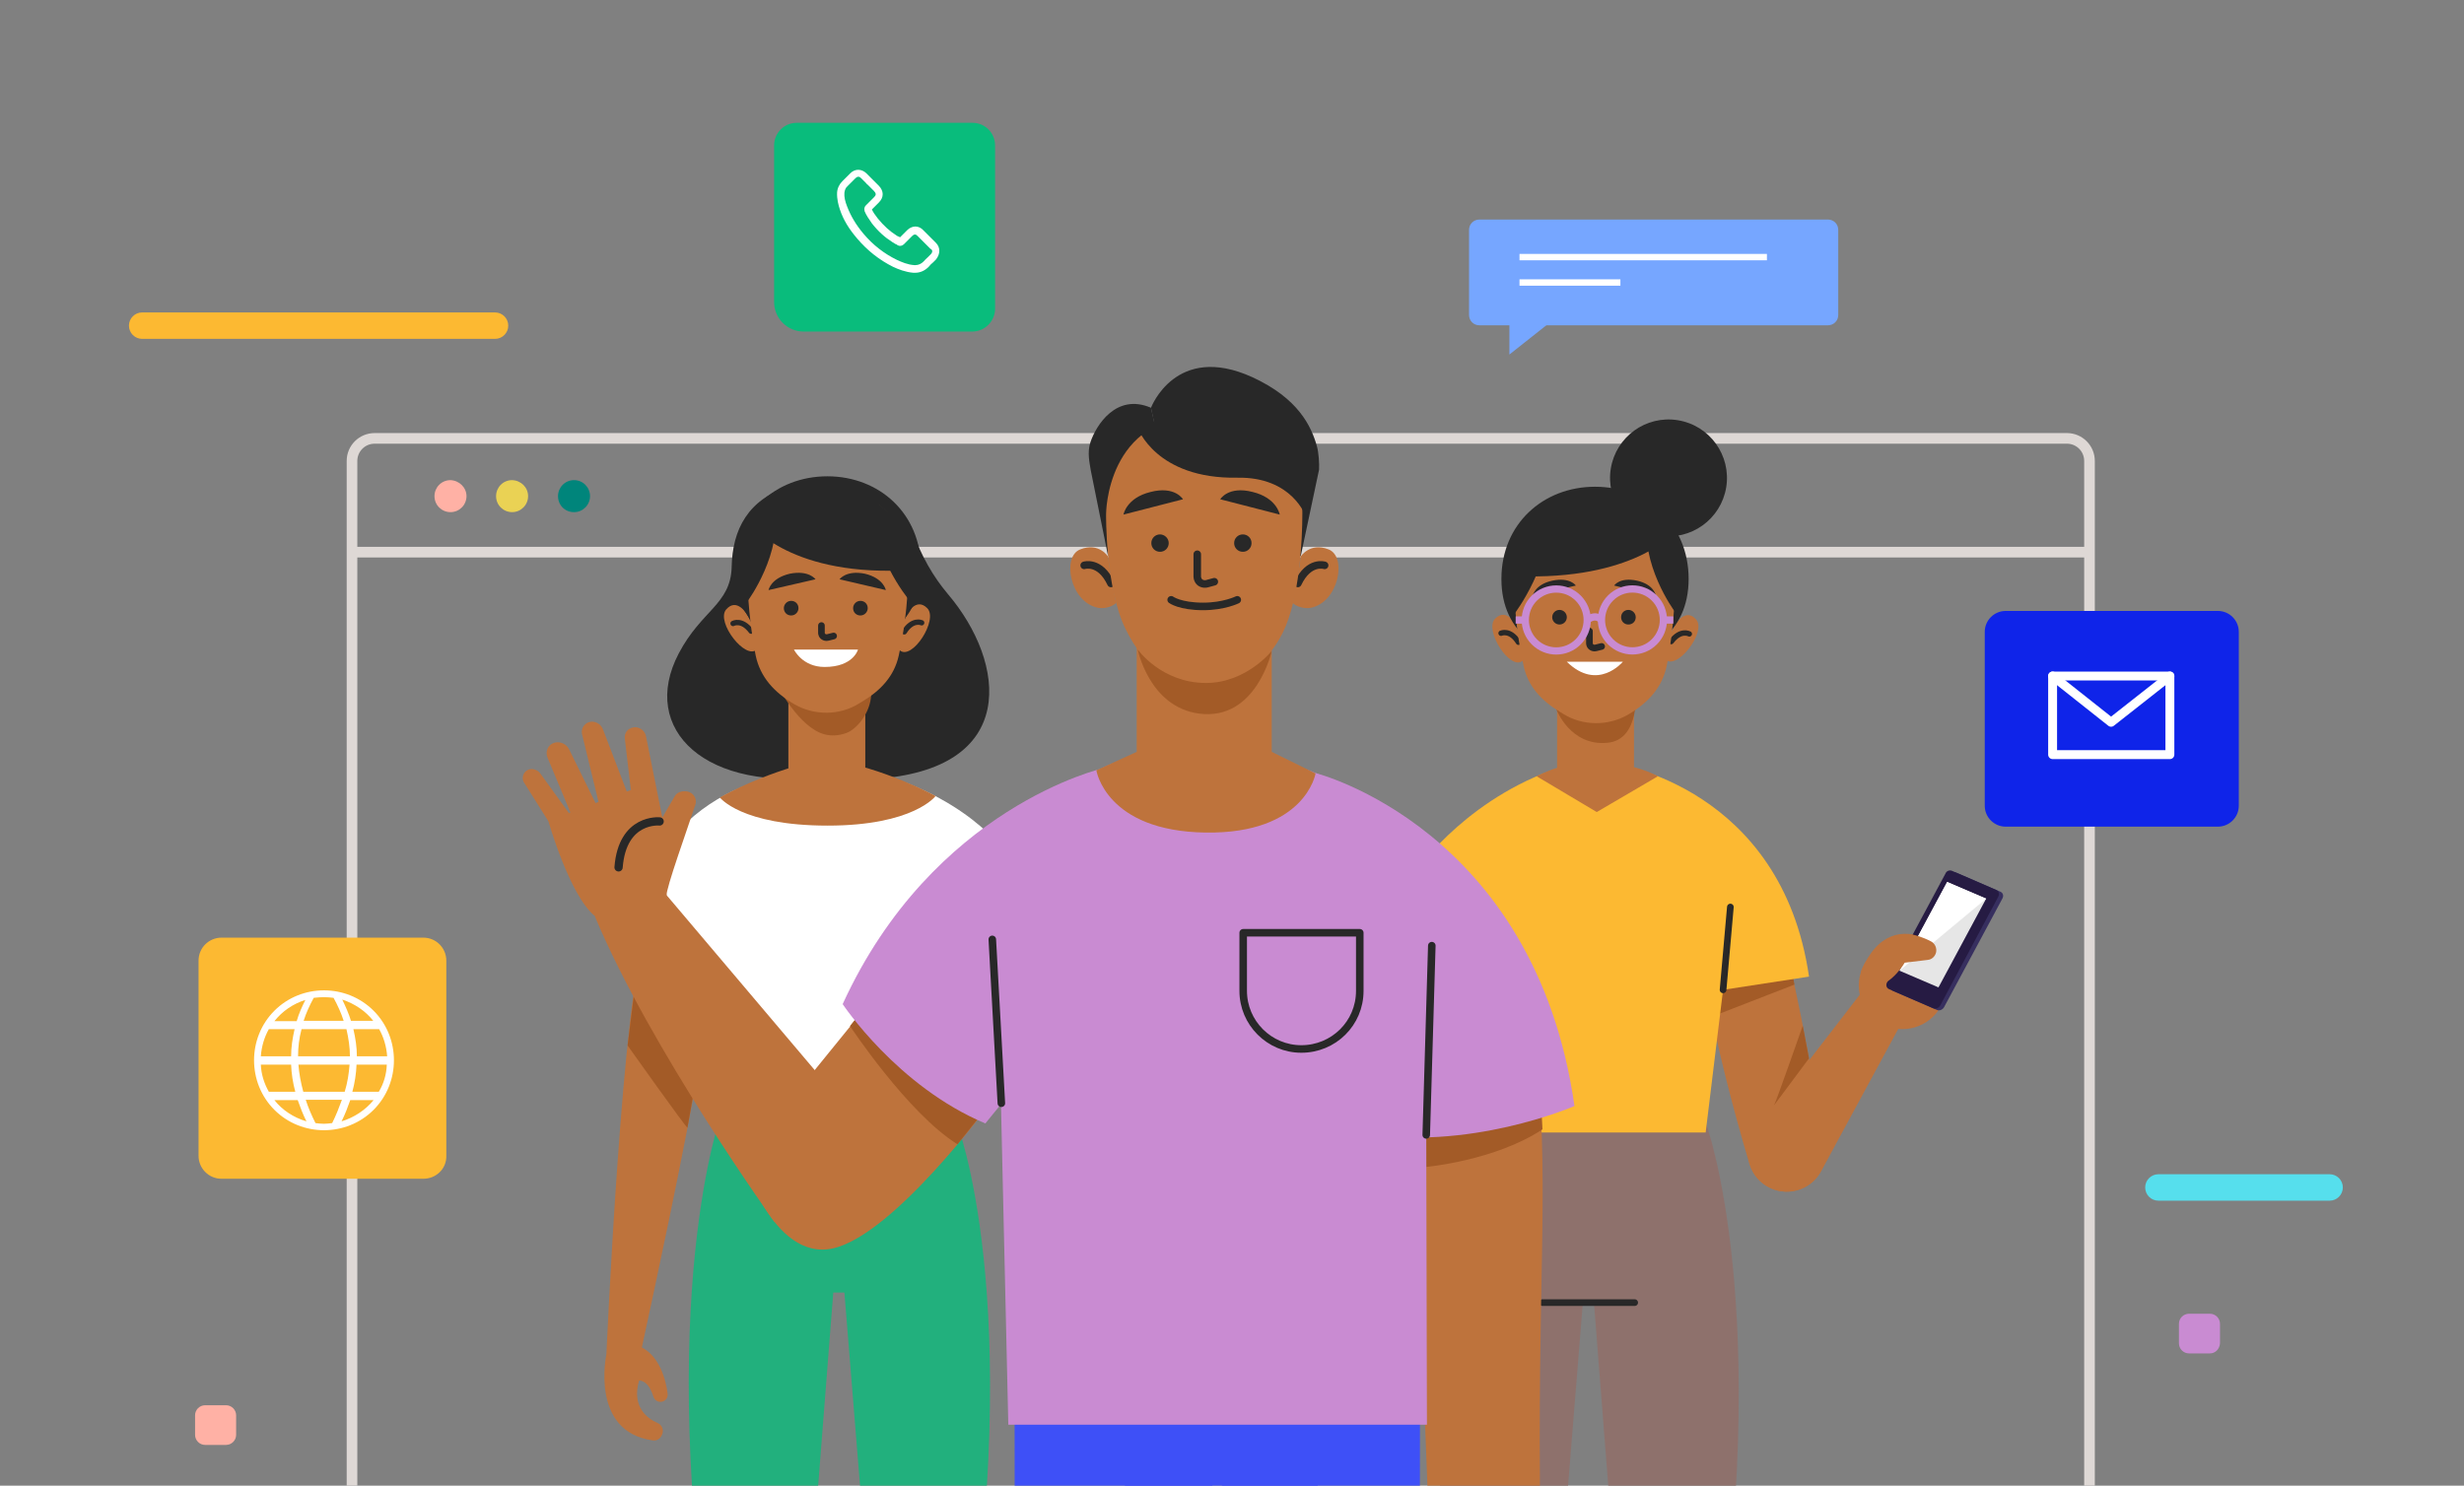 <svg width="456" height="275" viewBox="0 0 456 275" fill="none" xmlns="http://www.w3.org/2000/svg">
<rect x="0" y="0" width="456" height="275" fill="#808080" stroke="none"/>
<g clip-path="url(#clip0)">
<path d="M65.144 102.203H386.693" stroke="#DED8D5" stroke-width="1.968" stroke-miterlimit="10"/>
<path d="M382.507 280.076H69.33C67.012 280.076 65.144 278.208 65.144 275.89V85.33C65.144 83.012 67.012 81.144 69.33 81.144H382.507C384.826 81.144 386.693 83.012 386.693 85.33V275.89C386.693 278.208 384.826 280.076 382.507 280.076Z" stroke="#DED8D5" stroke-width="1.968" stroke-miterlimit="10"/>
<path d="M86.332 91.835C86.332 93.445 85.043 94.797 83.369 94.797C81.759 94.797 80.407 93.509 80.407 91.835C80.407 90.225 81.695 88.872 83.369 88.872C84.979 88.936 86.332 90.225 86.332 91.835Z" fill="#FFB1A5"/>
<path d="M97.731 91.835C97.731 93.445 96.442 94.797 94.768 94.797C93.158 94.797 91.806 93.509 91.806 91.835C91.806 90.225 93.094 88.872 94.768 88.872C96.442 88.936 97.731 90.225 97.731 91.835Z" fill="#EAD254"/>
<path d="M109.193 91.835C109.193 93.445 107.905 94.797 106.231 94.797C104.557 94.797 103.269 93.509 103.269 91.835C103.269 90.225 104.557 88.872 106.231 88.872C107.905 88.872 109.193 90.225 109.193 91.835Z" fill="#00857B"/>
<path d="M371.173 153.014H410.457C412.582 153.014 414.321 151.276 414.321 149.15V116.95C414.321 114.825 412.582 113.086 410.457 113.086H371.173C369.048 113.086 367.309 114.825 367.309 116.95V149.15C367.309 151.276 369.048 153.014 371.173 153.014Z" fill="#0F24E9"/>
<path d="M401.57 139.684H383.152H379.867V125.129H401.57V128.736V139.684Z" stroke="white" stroke-width="1.647" stroke-miterlimit="10" stroke-linecap="round" stroke-linejoin="round"/>
<path d="M379.867 125.129L390.686 133.694L401.57 125.129" stroke="white" stroke-width="1.647" stroke-miterlimit="10" stroke-linecap="round" stroke-linejoin="round"/>
<path d="M78.346 218.187H40.994C38.611 218.187 36.744 216.255 36.744 213.937V177.809C36.744 175.426 38.676 173.558 40.994 173.558H78.346C80.729 173.558 82.597 175.49 82.597 177.809V213.937C82.661 216.32 80.729 218.187 78.346 218.187Z" fill="#FCB932"/>
<path d="M50.783 187.082C45.76 192.105 45.76 200.413 50.783 205.436C55.806 210.459 64.114 210.459 69.137 205.436C74.16 200.413 74.16 192.105 69.137 187.082C64.114 182.059 55.806 182.059 50.783 187.082ZM69.073 188.95H64.951C64.565 187.662 63.985 186.374 63.341 185.021C65.659 185.794 67.656 187.146 69.073 188.95ZM55.162 195.518C55.162 193.844 55.355 192.17 55.806 190.495H64.114C64.5 192.17 64.758 193.844 64.758 195.518H55.162ZM64.693 197.064C64.565 198.738 64.307 200.413 63.792 202.087H56.128C55.677 200.413 55.355 198.738 55.227 197.064H64.693ZM59.928 184.571C60.572 184.571 61.151 184.635 61.731 184.699C62.504 186.116 63.148 187.533 63.599 188.95H56.193C56.643 187.533 57.287 186.116 58.06 184.699C58.704 184.635 59.348 184.571 59.928 184.571ZM56.515 185.086C55.871 186.374 55.291 187.662 54.905 189.014H50.783C52.264 187.146 54.261 185.794 56.515 185.086ZM49.753 190.495H54.518C54.132 192.17 53.874 193.844 53.874 195.518H48.271C48.4 193.715 48.915 191.976 49.753 190.495ZM49.753 202.087C48.915 200.606 48.336 198.867 48.271 197.064H53.874C53.939 198.738 54.196 200.413 54.647 202.087H49.753ZM50.783 203.633H55.098C55.549 204.921 56.064 206.273 56.708 207.561C54.325 206.853 52.264 205.5 50.783 203.633ZM59.928 208.012C59.413 208.012 58.897 207.948 58.382 207.883C57.674 206.466 57.03 204.985 56.579 203.568H63.277C62.761 204.985 62.182 206.466 61.473 207.883C60.958 207.948 60.443 208.012 59.928 208.012ZM63.212 207.561C63.856 206.273 64.371 204.921 64.822 203.633H69.137C67.591 205.5 65.531 206.853 63.212 207.561ZM70.103 202.087H65.209C65.659 200.413 65.917 198.738 65.981 197.064H71.584C71.52 198.867 71.005 200.606 70.103 202.087ZM71.649 195.518H66.046C66.046 193.844 65.788 192.17 65.402 190.495H70.167C71.005 191.976 71.52 193.715 71.649 195.518Z" fill="white"/>
<path d="M91.613 62.725H26.311C24.959 62.725 23.864 61.631 23.864 60.278C23.864 58.926 24.959 57.831 26.311 57.831H91.613C92.965 57.831 94.06 58.926 94.06 60.278C94.06 61.631 92.965 62.725 91.613 62.725Z" fill="#FCB932"/>
<path d="M431.13 222.245H399.445C398.092 222.245 396.998 221.15 396.998 219.797C396.998 218.445 398.092 217.35 399.445 217.35H431.13C432.482 217.35 433.577 218.445 433.577 219.797C433.577 221.15 432.482 222.245 431.13 222.245Z" fill="#56DFED"/>
<path d="M408.976 250.516H405.112C404.081 250.516 403.244 249.679 403.244 248.648V245.042C403.244 244.012 404.081 243.174 405.112 243.174H408.976C410.006 243.174 410.843 244.012 410.843 245.042V248.648C410.779 249.679 410.006 250.516 408.976 250.516Z" fill="#C98BD2"/>
<path d="M41.831 267.453H37.967C36.937 267.453 36.1 266.616 36.1 265.586V261.979C36.1 260.949 36.937 260.112 37.967 260.112H41.831C42.862 260.112 43.699 260.949 43.699 261.979V265.586C43.699 266.616 42.862 267.453 41.831 267.453Z" fill="#FFB1A5"/>
<path d="M338.265 60.214H273.8C272.705 60.214 271.868 59.377 271.868 58.282V42.568C271.868 41.473 272.705 40.636 273.8 40.636H338.265C339.359 40.636 340.197 41.473 340.197 42.568V58.282C340.197 59.377 339.359 60.214 338.265 60.214Z" fill="#76A6FF"/>
<path d="M281.206 47.591H326.994" stroke="white" stroke-width="1.18" stroke-miterlimit="10"/>
<path d="M281.206 52.292H299.882" stroke="white" stroke-width="1.18" stroke-miterlimit="10"/>
<path d="M279.338 58.024V65.623L288.934 58.024H279.338Z" fill="#76A6FF"/>
<path d="M179.905 61.373H148.735C145.708 61.373 143.261 58.926 143.261 55.899V26.919C143.261 24.601 145.129 22.733 147.447 22.733H179.969C182.288 22.733 184.155 24.601 184.155 26.919V57.252C184.091 59.506 182.223 61.373 179.905 61.373Z" fill="#09BC7C"/>
<path d="M173.207 44.951L170.889 42.633C170.502 42.182 169.923 41.924 169.407 41.924C168.892 41.924 168.313 42.182 167.926 42.568L166.574 43.921C166.509 43.856 166.381 43.856 166.316 43.792C166.123 43.728 165.994 43.663 165.93 43.599C164.706 42.826 163.547 41.796 162.452 40.443C161.937 39.799 161.551 39.22 161.358 38.769C161.68 38.447 162.001 38.125 162.259 37.867C162.388 37.738 162.517 37.61 162.645 37.481C163.096 37.03 163.354 36.515 163.354 35.935C163.354 35.42 163.096 34.84 162.645 34.39L161.486 33.23C161.358 33.102 161.229 32.973 161.1 32.844C160.842 32.586 160.585 32.329 160.327 32.071C159.941 31.685 159.361 31.427 158.846 31.427C158.331 31.427 157.816 31.62 157.365 32.071L155.884 33.552C155.368 34.068 154.982 34.776 154.918 35.613C154.853 36.837 155.175 37.996 155.433 38.769C156.077 40.701 157.107 42.375 158.653 44.178C160.52 46.368 162.71 48.107 165.286 49.395C166.252 49.846 167.54 50.361 169.021 50.49C169.085 50.49 169.214 50.49 169.343 50.49C170.309 50.49 171.146 50.103 171.855 49.395C171.855 49.395 171.855 49.395 171.919 49.33C172.112 49.073 172.37 48.815 172.692 48.558C172.885 48.364 173.078 48.171 173.207 48.042C174.044 47.012 174.044 45.788 173.207 44.951ZM172.241 47.076C172.048 47.27 171.919 47.398 171.726 47.592C171.404 47.849 171.211 48.107 170.889 48.429C170.502 48.815 169.987 49.073 169.407 49.073C169.343 49.073 169.279 49.073 169.214 49.073C167.991 49.008 166.831 48.493 165.994 48.107C163.612 46.948 161.551 45.338 159.812 43.277C158.395 41.602 157.429 39.928 156.785 38.254C156.399 37.288 156.206 36.45 156.27 35.678C156.334 35.227 156.463 34.776 156.85 34.454L158.266 33.037C158.395 32.908 158.588 32.715 158.846 32.715C159.104 32.715 159.232 32.844 159.426 33.037C159.683 33.295 159.941 33.552 160.198 33.81C160.327 33.939 160.456 34.132 160.585 34.196L161.744 35.356C161.873 35.484 162.066 35.742 162.066 35.935C162.066 36.193 161.873 36.386 161.744 36.515C161.615 36.644 161.486 36.772 161.358 36.901C160.971 37.288 160.649 37.61 160.327 37.932C160.327 37.932 160.327 37.932 160.263 37.996C159.876 38.382 159.941 38.769 160.005 39.026V39.091C160.327 39.864 160.778 40.508 161.358 41.345C162.517 42.826 163.74 43.921 165.157 44.822C165.35 44.951 165.544 45.016 165.672 45.144C165.866 45.209 165.994 45.273 166.059 45.338L166.123 45.402C166.509 45.595 166.96 45.531 167.282 45.209L168.763 43.728C168.892 43.599 169.085 43.406 169.343 43.406C169.536 43.406 169.729 43.599 169.858 43.728L172.177 46.046C172.627 46.239 172.627 46.69 172.241 47.076Z" fill="white"/>
<path d="M315.66 207.754L292.154 204.599L292.347 206.917L272.255 209.622C272.255 209.622 259.31 242.144 270.709 313.628H287.067L292.927 241.178H294.988L300.655 313.628H317.013C328.476 242.144 315.66 207.754 315.66 207.754Z" fill="#8E716C"/>
<path d="M285.457 241.114H302.523" stroke="#282828" stroke-width="1.233" stroke-miterlimit="10" stroke-linecap="round" stroke-linejoin="round"/>
<path d="M329.377 173.429C327.381 170.209 316.047 170.338 315.467 170.274C312.44 169.887 317.399 194.23 323.775 215.482C324.998 219.54 329.442 221.665 333.37 219.99C333.435 219.99 333.435 219.926 333.499 219.926C336.59 218.638 338.329 215.354 337.749 212.005C334.723 196.034 331.696 177.164 329.377 173.429Z" fill="#BE733C"/>
<path d="M332.082 182.252L317.657 187.855L316.304 181.028L331.245 177.293L332.082 182.252Z" fill="#A35B27"/>
<path d="M334.787 195.905C334.787 195.905 327.961 205.05 328.283 204.663C328.605 204.213 333.628 189.851 333.628 189.851L334.787 195.905Z" fill="#A35B27"/>
<path d="M344.576 183.604L324.998 208.978C322.422 212.327 323.259 217.157 326.801 219.411C330.343 221.729 335.045 220.505 337.041 216.77L353.334 186.695L344.576 183.604Z" fill="#BE733C"/>
<path d="M349.599 190.108C345.348 188.756 343.03 184.184 344.382 179.933C345.735 175.683 350.307 173.364 354.558 174.717C358.808 176.069 361.126 180.642 359.774 184.892C358.422 189.142 353.849 191.461 349.599 190.108Z" fill="#BE733C"/>
<path d="M357.971 177.551C357.971 177.551 360.16 175.232 356.232 173.622C352.304 172.012 347.474 172.399 344.382 179.869L357.971 177.551Z" fill="#BE733C"/>
<path d="M362.028 161.515L370.207 165.057C370.658 165.25 370.851 165.766 370.593 166.281L359.774 186.438C359.517 186.889 358.937 187.146 358.486 186.953L350.307 183.411C349.857 183.218 349.663 182.703 349.921 182.188L360.74 162.03C360.998 161.579 361.577 161.322 362.028 161.515Z" fill="#372F5F"/>
<path d="M361.255 161.193L369.434 164.735C369.885 164.928 370.078 165.444 369.821 165.959L359.066 186.116C358.808 186.567 358.229 186.824 357.778 186.631L349.599 183.089C349.148 182.896 348.955 182.381 349.213 181.866L360.032 161.708C360.225 161.193 360.805 161 361.255 161.193Z" fill="#261B43"/>
<path d="M360.354 163.254L367.566 166.345L358.744 182.767L351.531 179.676L360.354 163.254Z" fill="#E6E6E6"/>
<path d="M367.566 166.345L351.531 179.676L360.354 163.254L367.566 166.345Z" fill="white"/>
<path d="M353.914 172.978C353.914 172.978 355.717 173.365 357.391 174.266C358.1 174.653 358.486 175.49 358.293 176.327C358.1 177.035 357.52 177.615 356.747 177.679L352.497 178.195C352.497 178.195 350.243 182.059 347.345 182.445L349.985 175.683L353.914 172.978Z" fill="#BE733C"/>
<path d="M299.496 141.487C299.045 141.487 329.699 145.737 334.787 180.771L318.88 183.218L315.66 209.622H271.224L262.401 160.807C262.401 160.807 272.255 146.703 290.544 141.487H299.496Z" fill="#FCB932"/>
<path d="M318.88 183.218L320.232 167.891" stroke="#282828" stroke-width="1.233" stroke-miterlimit="10" stroke-linecap="round" stroke-linejoin="round"/>
<path d="M302.393 142.002V129.83H288.161V142.131C287.453 142.324 286.229 142.775 284.361 143.676L295.503 150.309L306.837 143.676C306.772 143.676 304.969 142.646 302.393 142.002Z" fill="#BE733C"/>
<path d="M288.032 131.312C288.032 131.312 290.608 138.138 297.435 137.494C303.681 136.979 302.715 127.512 302.715 127.512L288.032 131.312Z" fill="#A35B27"/>
<path d="M281.786 122.295C279.532 124.292 274.573 116.628 276.698 114.503C278.888 112.378 280.498 115.727 280.498 115.727L281.464 118.045L282.172 121.136L282.365 121.973L281.786 122.295Z" fill="#BE733C"/>
<path d="M277.793 117.208C277.793 117.208 279.467 116.435 281.013 118.882" stroke="#282828" stroke-width="0.993" stroke-miterlimit="10" stroke-linecap="round" stroke-linejoin="round"/>
<path d="M308.19 122.038C310.25 124.228 315.853 117.015 313.921 114.696C311.925 112.378 310.057 115.598 310.057 115.598L308.898 117.788L307.932 120.814L307.674 121.587L308.19 122.038Z" fill="#BE733C"/>
<path d="M312.633 117.337C312.633 117.337 311.023 116.435 309.284 118.754" stroke="#282828" stroke-width="0.993" stroke-miterlimit="10" stroke-linecap="round" stroke-linejoin="round"/>
<path d="M277.857 107.162C277.857 117.337 285.585 122.167 295.181 122.167C304.777 122.167 312.505 117.337 312.505 107.162C312.505 96.987 304.777 90.096 295.181 90.096C285.585 90.096 277.857 96.987 277.857 107.162Z" fill="#282828"/>
<path d="M280.24 107.87C280.24 114.117 281.142 119.526 281.979 123.326C282.816 127.061 285.263 129.702 288.676 131.762L289.32 132.149C292.927 134.403 297.628 134.403 301.299 132.278C305.034 130.088 307.61 127.254 308.447 123.262C309.928 115.984 310.057 107.87 310.057 107.87C310.057 107.87 311.474 92.092 295.374 92.414C279.274 92.672 280.24 107.87 280.24 107.87Z" fill="#BE733C"/>
<path d="M294.15 116.822V119.011C294.15 119.14 294.15 119.269 294.215 119.398C294.408 119.848 294.923 120.042 295.374 119.913L296.404 119.655" stroke="#282828" stroke-width="1.232" stroke-miterlimit="10" stroke-linecap="round" stroke-linejoin="round"/>
<path d="M291.639 108.385L283.653 110.253C283.653 110.253 284.04 108.192 287.26 107.484C290.544 106.775 291.639 108.385 291.639 108.385Z" fill="#282828"/>
<path d="M298.723 108.385L306.451 110.253C306.451 110.253 306.129 108.192 302.973 107.484C299.753 106.775 298.723 108.385 298.723 108.385Z" fill="#282828"/>
<path d="M288.612 115.598C289.359 115.598 289.965 114.992 289.965 114.245C289.965 113.499 289.359 112.893 288.612 112.893C287.865 112.893 287.26 113.499 287.26 114.245C287.26 114.992 287.865 115.598 288.612 115.598Z" fill="#282828"/>
<path d="M302.716 114.245C302.716 115.018 302.136 115.598 301.363 115.598C300.59 115.598 300.011 115.018 300.011 114.245C300.011 113.473 300.59 112.893 301.363 112.893C302.136 112.893 302.716 113.537 302.716 114.245Z" fill="#282828"/>
<path d="M289.964 122.489H300.333C300.333 122.489 295.696 128.092 289.964 122.489Z" fill="white"/>
<path d="M292.06 118.812C294.299 116.574 294.299 112.945 292.06 110.706C289.822 108.468 286.193 108.468 283.955 110.706C281.716 112.945 281.716 116.574 283.955 118.812C286.193 121.05 289.822 121.05 292.06 118.812Z" stroke="#C98BD2" stroke-width="1.342" stroke-miterlimit="10"/>
<path d="M306.159 118.801C308.398 116.563 308.398 112.934 306.159 110.695C303.921 108.457 300.292 108.457 298.054 110.695C295.815 112.934 295.815 116.563 298.054 118.801C300.292 121.039 303.921 121.039 306.159 118.801Z" stroke="#C98BD2" stroke-width="1.342" stroke-miterlimit="10"/>
<path d="M293.764 114.761C293.764 114.761 295.117 113.473 296.405 114.761" stroke="#C98BD2" stroke-width="1.342" stroke-miterlimit="10"/>
<path d="M282.301 114.761H280.498" stroke="#C98BD2" stroke-width="1.342" stroke-miterlimit="10"/>
<path d="M307.868 114.761H309.671" stroke="#C98BD2" stroke-width="1.342" stroke-miterlimit="10"/>
<path d="M309.864 113.086C309.864 113.086 303.424 104.392 304.905 95.57C304.905 95.57 309.671 97.952 310.895 104.199C312.183 110.382 309.864 113.086 309.864 113.086Z" fill="#282828"/>
<path d="M280.24 113.666C280.24 113.666 287.71 103.813 286.229 94.99C286.229 94.99 281.077 97.952 279.789 104.199C278.566 110.382 280.24 113.666 280.24 113.666Z" fill="#282828"/>
<path d="M309.349 99.047C309.349 99.047 301.105 108.063 278.501 106.518C278.501 106.518 281.979 93.251 292.927 91.834C292.862 91.834 305.549 90.353 309.349 99.047Z" fill="#282828"/>
<path d="M319.463 90.188C320.415 84.289 316.406 78.735 310.507 77.783C304.608 76.83 299.054 80.84 298.102 86.739C297.149 92.638 301.159 98.192 307.058 99.144C312.956 100.096 318.51 96.087 319.463 90.188Z" fill="#282828"/>
<path d="M177.007 207.69L156.914 204.985L157.107 202.667L133.601 205.822C133.601 205.822 120.786 240.212 132.185 311.696H148.542L151.376 275.471L154.209 239.246H156.27L162.131 311.696H178.488C189.951 240.212 177.007 207.69 177.007 207.69Z" fill="#22B07D"/>
<path d="M175.397 109.931C172.692 106.711 170.502 102.976 168.635 97.759C166.638 92.156 160.134 94.41 160.134 94.41C160.134 94.41 154.724 87.455 146.546 89.838C138.367 92.285 135.533 98.081 135.404 104.972C135.211 111.863 129.802 112.958 125.616 120.943C118.21 135.047 130.639 146.896 153.308 143.612V143.419C155.562 144.127 158.266 144.385 161.615 144.192C188.792 142.582 186.216 122.618 175.397 109.931Z" fill="#282828"/>
<path d="M166.51 120.364C168.764 122.36 173.723 114.696 171.597 112.571C169.472 110.446 167.798 113.795 167.798 113.795L166.832 116.113L166.123 119.204L165.93 120.042L166.51 120.364Z" fill="#BE733C"/>
<path d="M170.567 115.276C170.567 115.276 168.892 114.503 167.347 116.95" stroke="#282828" stroke-width="0.993" stroke-miterlimit="10" stroke-linecap="round" stroke-linejoin="round"/>
<path d="M140.106 120.17C138.045 122.36 132.442 115.147 134.374 112.829C136.37 110.51 138.238 113.73 138.238 113.73L139.397 115.92L140.363 118.947L140.621 119.72L140.106 120.17Z" fill="#BE733C"/>
<path d="M135.662 115.405C135.662 115.405 137.272 114.503 139.011 116.822" stroke="#282828" stroke-width="0.993" stroke-miterlimit="10" stroke-linecap="round" stroke-linejoin="round"/>
<path d="M170.438 105.23C170.438 115.405 162.71 120.235 153.115 120.235C143.519 120.235 135.791 115.405 135.791 105.23C135.791 95.054 143.519 88.164 153.115 88.164C162.71 88.164 170.438 95.054 170.438 105.23Z" fill="#282828"/>
<path d="M160.134 127.963H145.901V146.446H160.134V127.963Z" fill="#BE733C"/>
<path d="M143.841 126.803C143.841 126.803 147.834 134.725 152.664 135.948C153.952 136.27 155.368 136.141 156.592 135.691C158.46 135.047 160.778 132.277 161.164 129.251L161.358 127.512C161.422 127.576 152.728 132.277 143.841 126.803Z" fill="#A35B27"/>
<path d="M168.055 105.938C168.055 112.185 167.153 117.594 166.316 121.394C165.479 125.129 163.032 127.77 159.619 129.83L158.975 130.217C155.368 132.471 150.667 132.471 146.996 130.346C143.261 128.156 140.685 125.322 139.848 121.33C138.367 114.052 138.238 105.938 138.238 105.938C138.238 105.938 136.821 90.16 152.921 90.482C169.021 90.804 168.055 105.938 168.055 105.938Z" fill="#BE733C"/>
<path d="M152.02 115.791V117.079C152.02 117.208 152.02 117.337 152.084 117.465C152.277 117.916 152.792 118.109 153.243 117.981L154.274 117.723" stroke="#282828" stroke-width="1.23" stroke-miterlimit="10" stroke-linecap="round" stroke-linejoin="round"/>
<path d="M155.369 107.226L163.934 109.222C163.934 109.222 163.547 107.033 160.07 106.196C156.592 105.487 155.369 107.226 155.369 107.226Z" fill="#282828"/>
<path d="M150.925 107.226L142.231 109.222C142.231 109.222 142.617 107.033 146.159 106.196C149.701 105.487 150.925 107.226 150.925 107.226Z" fill="#282828"/>
<path d="M147.769 112.571C147.769 113.28 147.19 113.924 146.417 113.924C145.644 113.924 145.064 113.344 145.064 112.571C145.064 111.863 145.644 111.219 146.417 111.219C147.19 111.219 147.769 111.798 147.769 112.571Z" fill="#282828"/>
<path d="M160.585 112.571C160.585 113.28 160.006 113.924 159.233 113.924C158.46 113.924 157.88 113.344 157.88 112.571C157.88 111.863 158.46 111.219 159.233 111.219C160.006 111.219 160.585 111.798 160.585 112.571Z" fill="#282828"/>
<path d="M146.932 120.235H158.782C158.782 120.235 157.945 123.455 152.599 123.455C148.478 123.455 146.932 120.235 146.932 120.235Z" fill="white"/>
<path d="M138.431 111.155C138.431 111.155 144.871 102.46 143.39 93.638C143.39 93.638 138.624 96.02 137.401 102.267C136.113 108.45 138.431 111.155 138.431 111.155Z" fill="#282828"/>
<path d="M168.12 110.897C168.12 110.897 160.649 101.881 162.13 93.058C162.13 93.058 167.282 96.02 168.57 102.267C169.858 108.514 168.12 110.897 168.12 110.897Z" fill="#282828"/>
<path d="M139.011 97.115C139.011 97.115 146.417 107.033 169.021 105.487C169.021 105.487 166.445 91.319 155.497 89.902C155.433 89.967 142.81 88.421 139.011 97.115Z" fill="#282828"/>
<path d="M118.403 251.353C118.081 251.868 137.207 168.084 131.54 169.372C131.025 169.501 121.043 170.403 119.562 173.429C115.247 182.123 112.22 250.774 112.22 250.774L118.403 251.353Z" fill="#BE733C"/>
<path d="M112.22 250.709C112.22 250.709 109.129 265.006 120.786 266.616C121.558 266.745 122.267 266.294 122.524 265.521L122.589 265.393C122.846 264.555 122.46 263.718 121.687 263.396C119.755 262.559 116.857 260.369 118.274 255.539C118.274 255.539 119.948 255.346 120.914 258.502C121.172 259.339 122.074 259.725 122.846 259.339C123.362 259.081 123.619 258.502 123.555 257.987C123.297 255.797 122.138 250.452 117.888 249.035L112.22 250.709Z" fill="#BE733C"/>
<path d="M116.149 193.522C116.149 193.522 127.161 209.043 127.226 208.721C127.29 208.399 131.09 186.889 131.09 186.889L117.695 181.093L116.149 193.522Z" fill="#A35B27"/>
<path d="M146.803 143.355C147.254 143.355 119.562 143.87 114.475 178.839L130.381 181.286L133.601 207.69H178.037L186.86 158.875C186.86 158.875 180.613 148.313 162.324 143.097L146.803 143.355Z" fill="white"/>
<path d="M133.215 147.605C133.215 147.605 137.143 152.821 153.179 152.821C169.086 152.821 173.143 147.347 173.143 147.347C173.143 147.347 163.74 142.131 152.857 140.392C152.921 140.392 143.197 142.131 133.215 147.605Z" fill="#BE733C"/>
<path d="M187.762 258.502L187.826 328.311H222.345L224.985 258.502H187.762Z" fill="#3E50F7"/>
<path d="M262.788 258.502L262.723 328.311H228.205L225.5 258.502H262.788Z" fill="#3E50F7"/>
<path d="M243.854 258.502H208.176V282.78H243.854V258.502Z" fill="#3E50F7"/>
<path d="M284.555 197.579C286.68 221.214 284.426 238.473 285.07 282.008L264.462 282.845L261.371 201.379L284.555 197.579Z" fill="#BE733C"/>
<path d="M263.947 215.998C263.947 215.998 276.698 214.839 285.457 209.043L285.199 203.955L263.947 206.853V215.998Z" fill="#A35B27"/>
<path d="M243.468 143.097C243.468 143.097 284.04 153.272 291.381 204.728C291.381 204.728 271.546 213.357 251.647 209.622L256.09 192.427L243.468 143.097Z" fill="#C98BD2"/>
<path d="M122.331 164.478L152.535 200.155L143.326 226.173C143.326 226.173 120.399 194.295 110.095 169.63L122.331 164.478Z" fill="#BE733C"/>
<path d="M123.362 165.766C123.362 165.766 112.736 171.755 110.095 169.565C105.394 165.765 101.466 151.92 101.466 151.92C101.466 151.92 121.301 144.449 121.108 144.707C120.915 145.093 123.362 165.766 123.362 165.766Z" fill="#BE733C"/>
<path d="M123.362 165.766C123.169 164.671 127.29 153.208 128.707 148.893C129.029 147.862 128.321 146.703 127.226 146.51C126.517 146.381 125.294 146.446 124.779 147.54L119.82 156.041L123.362 165.766Z" fill="#BE733C"/>
<path d="M122.975 153.336L119.562 136.335C119.369 135.176 118.21 134.403 117.115 134.66C116.149 134.854 115.505 135.691 115.634 136.721L117.115 149.344L122.975 153.336Z" fill="#BE733C"/>
<path d="M116.214 147.09L111.577 134.982C111.19 133.952 109.967 133.308 108.936 133.694C108.035 134.016 107.52 134.918 107.713 135.884L111.126 149.923L116.214 147.09Z" fill="#BE733C"/>
<path d="M111.19 150.632L105.33 138.718C104.815 137.623 103.462 137.108 102.367 137.558C101.337 138.009 100.886 139.168 101.337 140.263L106.038 151.533L111.19 150.632Z" fill="#BE733C"/>
<path d="M101.466 151.984L96.893 144.707C96.507 143.87 96.893 142.904 97.666 142.517C98.439 142.131 99.469 142.453 99.984 143.161L106.038 151.533L101.466 151.984Z" fill="#BE733C"/>
<path d="M122.074 152.048C122.074 152.048 115.183 151.34 114.475 160.549" stroke="#282828" stroke-width="1.532" stroke-miterlimit="10" stroke-linecap="round" stroke-linejoin="round"/>
<path d="M137.208 214.001C137.208 214.001 142.875 233.643 154.209 231.067C165.544 228.427 183.189 204.277 183.189 204.277L179.261 162.997L147.512 202.087L137.208 214.001Z" fill="#BE733C"/>
<path d="M157.3 189.916C157.3 189.916 167.991 206.08 177.2 211.812L183.189 204.277L160.069 186.438L157.3 189.916Z" fill="#A35B27"/>
<path d="M204.183 142.195C204.183 142.195 172.692 149.279 155.948 185.859C155.948 185.859 166.059 201.121 182.352 207.948L193.235 194.617L204.183 142.195Z" fill="#C98BD2"/>
<path d="M204.184 142.066C191.883 148.378 184.155 156.75 184.155 156.75L186.602 263.718H264.076L263.818 157.329C263.818 157.329 254.029 147.798 243.468 143.097C234.452 139.104 212.942 137.623 204.184 142.066Z" fill="#C98BD2"/>
<path d="M240.828 194.166C234.903 194.166 230.073 189.336 230.073 183.411V172.656H251.647V183.411C251.647 189.4 246.817 194.166 240.828 194.166Z" stroke="#282828" stroke-width="1.397" stroke-miterlimit="10" stroke-linecap="round" stroke-linejoin="round"/>
<path d="M263.947 210.073L264.977 175.039" stroke="#282828" stroke-width="1.397" stroke-miterlimit="10" stroke-linecap="round" stroke-linejoin="round"/>
<path d="M185.315 204.212L183.64 173.88" stroke="#282828" stroke-width="1.397" stroke-miterlimit="10" stroke-linecap="round" stroke-linejoin="round"/>
<path d="M205.085 103.04L201.865 87.069C201.672 85.781 201.157 83.784 201.801 81.853C202.831 78.761 206.566 72.708 213.006 75.477L214.423 81.788C214.423 81.788 207.726 83.141 205.085 91.835V103.04Z" fill="#282828"/>
<path d="M212.556 78.761C212.427 80.886 210.559 90.031 204.055 93.38C204.055 93.38 198.323 81.144 212.556 78.761Z" fill="#282828"/>
<path d="M235.353 139.169V112.056H210.366V139.169L202.896 142.582C202.896 142.582 204.634 153.852 223.117 154.109C241.6 154.367 243.467 143.161 243.467 143.161L235.353 139.169Z" fill="#BE733C"/>
<path d="M213.006 75.477C213.006 75.477 217.579 63.37 231.747 69.81C240.312 73.738 242.695 78.954 243.725 82.625C244.047 83.849 244.176 85.781 244.112 86.94L240.698 103.04L227.303 80.758L214.359 81.788L213.006 75.477Z" fill="#282828"/>
<path d="M240.698 103.04C240.698 103.04 242.373 100.335 245.85 101.688C249.328 102.976 247.782 111.477 242.566 112.507C242.566 112.507 240.698 112.893 239.217 111.605C239.217 111.605 240.505 105.423 240.698 103.04Z" fill="#BE733C"/>
<path d="M245.142 104.65C245.142 104.65 242.244 103.684 240.183 107.999" stroke="#282828" stroke-width="1.397" stroke-miterlimit="10" stroke-linecap="round" stroke-linejoin="round"/>
<path d="M205.085 103.04C205.085 103.04 203.411 100.335 199.933 101.688C196.455 102.976 198.001 111.477 203.217 112.507C203.217 112.507 205.085 112.893 206.566 111.605C206.566 111.605 205.278 105.423 205.085 103.04Z" fill="#BE733C"/>
<path d="M200.642 104.65C200.642 104.65 203.54 103.684 205.6 107.999" stroke="#282828" stroke-width="1.397" stroke-miterlimit="10" stroke-linecap="round" stroke-linejoin="round"/>
<path d="M241.021 94.99C241.021 100.078 240.505 110.768 237.414 117.079C234.452 123.004 229.622 126.224 223.246 126.417C216.871 126.611 212.105 124.163 208.305 116.435C204.506 108.707 204.699 95.119 204.699 95.119C204.699 95.119 204.699 76.958 222.667 76.958C241.6 76.894 241.021 94.99 241.021 94.99Z" fill="#BE733C"/>
<path d="M210.559 120.235C210.559 120.235 212.684 130.861 221.893 132.084C232.519 133.501 235.353 120.492 235.353 120.492C235.353 120.492 230.652 126.417 223.181 126.417C214.938 126.417 210.559 120.235 210.559 120.235Z" fill="#A35B27"/>
<path d="M221.571 102.589V106.775C221.571 106.968 221.636 107.097 221.7 107.29C221.958 107.934 222.666 108.192 223.31 108.063L224.727 107.677" stroke="#282828" stroke-width="1.397" stroke-miterlimit="10" stroke-linecap="round" stroke-linejoin="round"/>
<path d="M216.29 100.528C216.29 101.43 215.582 102.138 214.68 102.138C213.779 102.138 213.07 101.43 213.07 100.528C213.07 99.627 213.779 98.918 214.68 98.918C215.518 98.918 216.29 99.627 216.29 100.528Z" fill="#282828"/>
<path d="M231.617 100.528C231.617 101.43 230.909 102.138 230.007 102.138C229.106 102.138 228.397 101.43 228.397 100.528C228.397 99.627 229.106 98.918 230.007 98.918C230.909 98.918 231.617 99.627 231.617 100.528Z" fill="#282828"/>
<path d="M225.822 92.414L236.834 95.248C236.834 95.248 236.319 92.156 231.811 91.061C227.303 89.902 225.822 92.414 225.822 92.414Z" fill="#282828"/>
<path d="M218.931 92.414L207.918 95.248C207.918 95.248 208.434 92.156 212.942 91.061C217.45 89.902 218.931 92.414 218.931 92.414Z" fill="#282828"/>
<path d="M216.741 111.025C216.741 111.025 218.351 112.249 222.666 112.249C226.53 112.249 228.977 111.025 228.977 111.025" stroke="#282828" stroke-width="1.397" stroke-miterlimit="10" stroke-linecap="round" stroke-linejoin="round"/>
<path d="M210.559 79.212C210.559 79.212 213.908 88.679 228.977 88.421C239.217 88.228 241.664 95.634 241.664 95.634C241.664 95.634 239.861 79.083 239.41 79.212C238.96 79.341 223.825 75.155 223.825 75.155L210.559 79.212Z" fill="#282828"/>
</g>
<defs>
<clipPath id="clip0">
<rect width="483" height="322" fill="white" transform="translate(-16)"/>
</clipPath>
</defs>
</svg>
